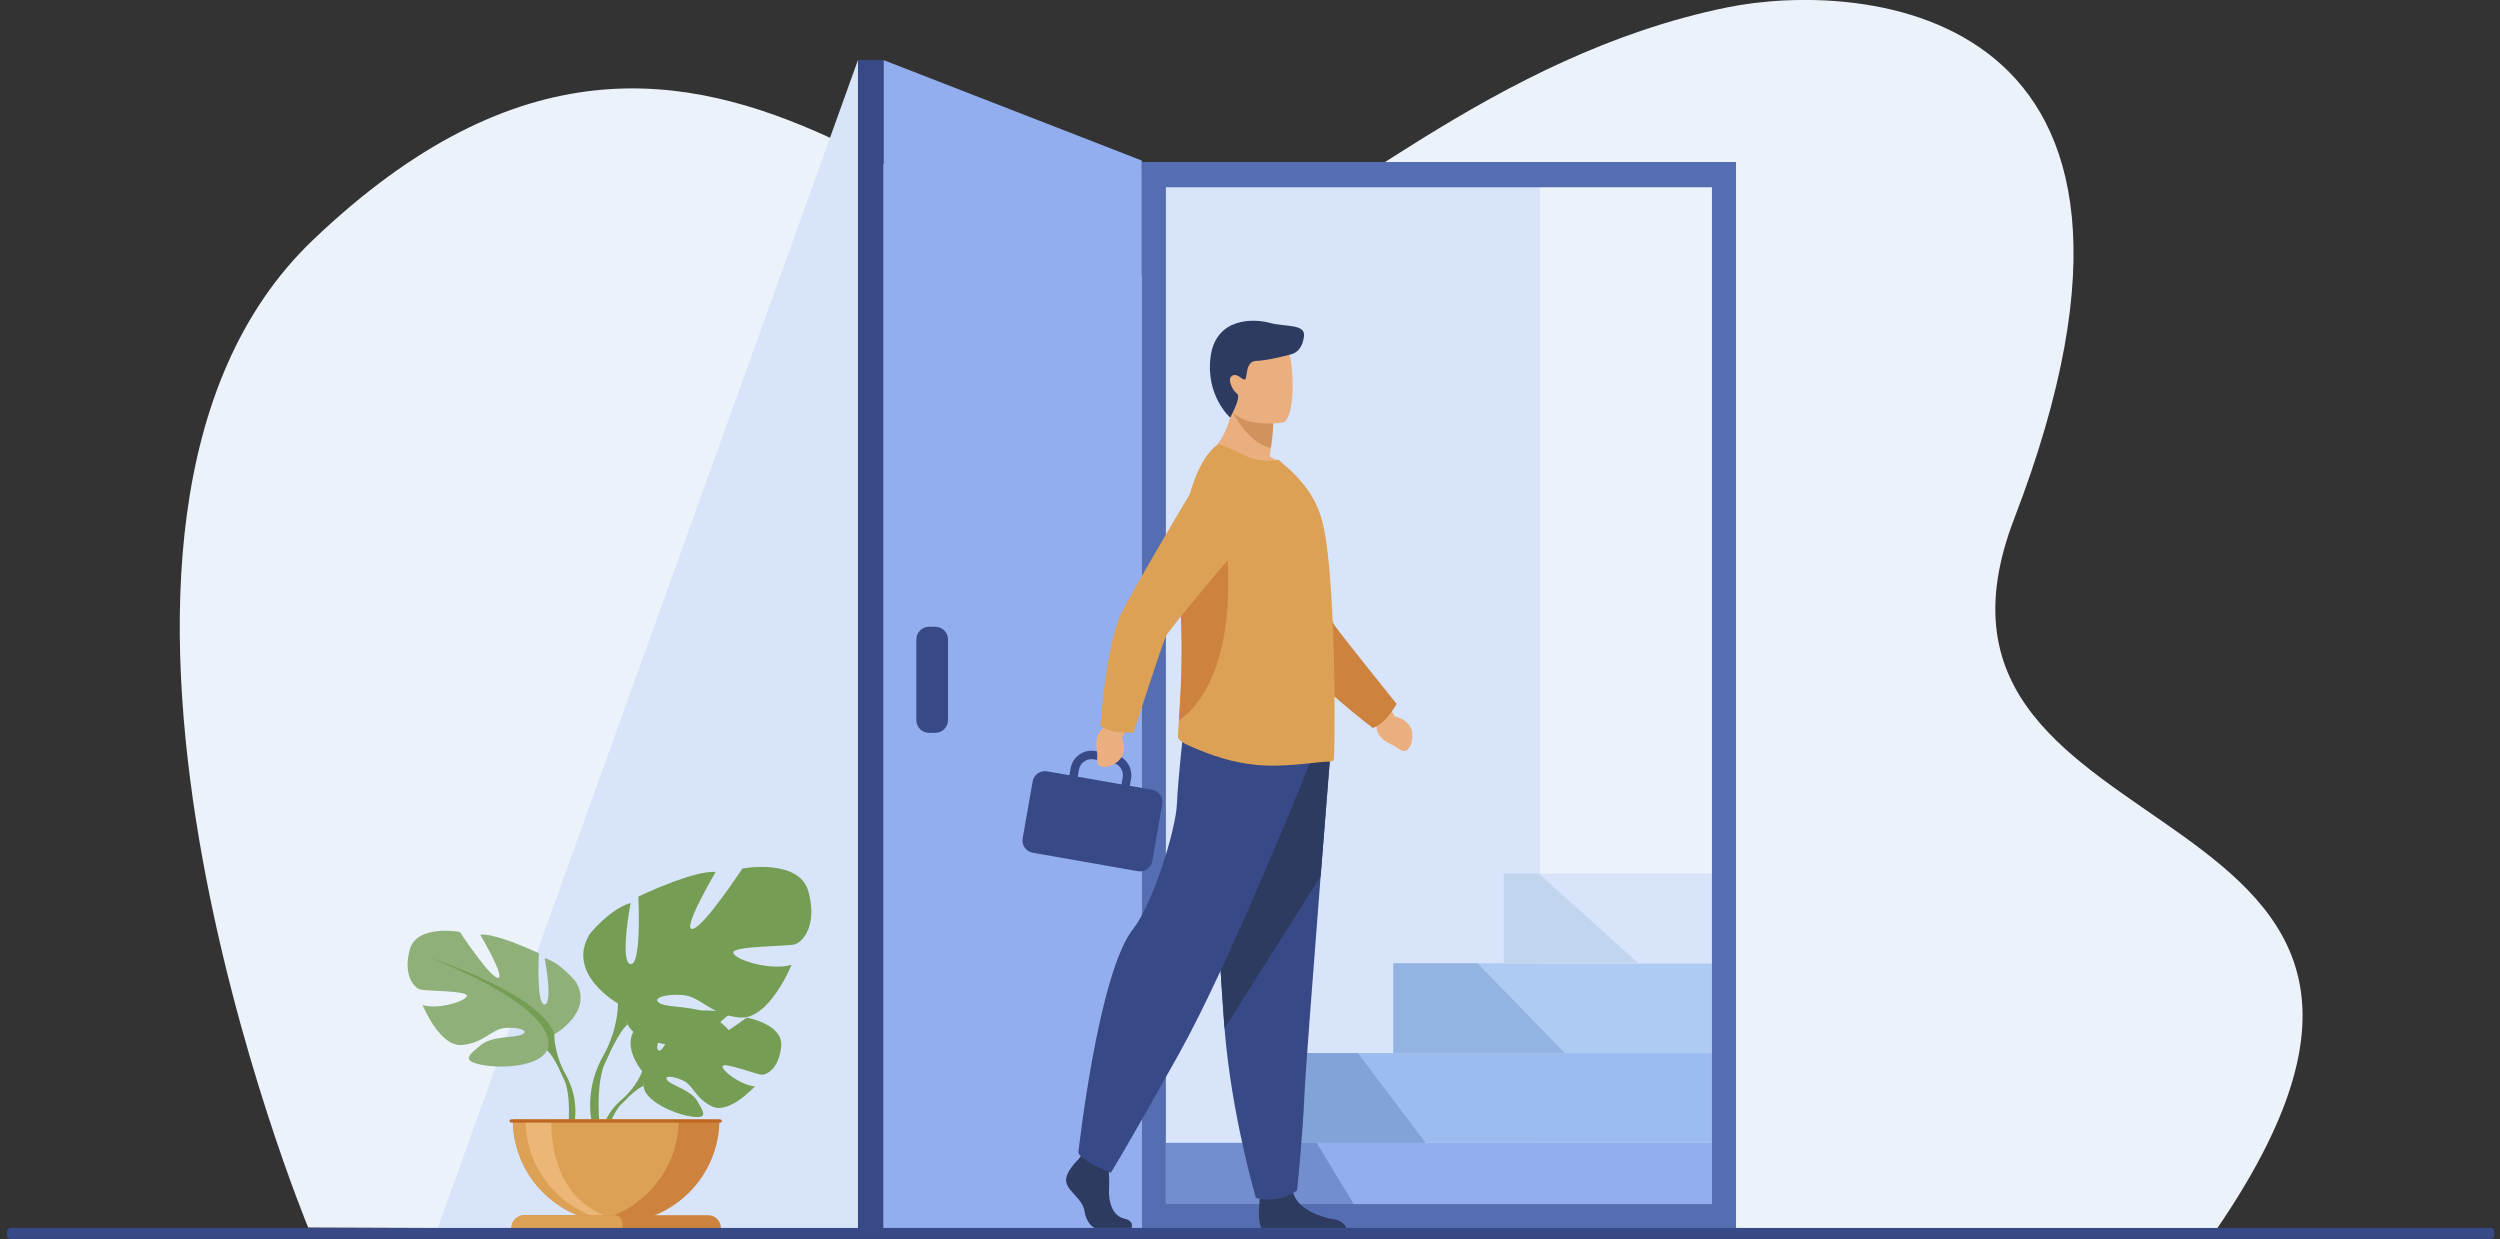 <svg width="341" height="169" viewBox="0 0 341 169" fill="none" xmlns="http://www.w3.org/2000/svg">
<rect x="0" y="0" width="341" height="169" fill="#333333" stroke="none"/>
<g clip-path="url(#clip0_390_1500)">
<path d="M42.036 167.434C42.036 167.434 2.214 71.431 42.655 32.767C98.747 -20.86 134.079 47.999 164.781 36.237C180.822 30.092 203.617 7.542 235.546 1.016C253.756 -2.706 301.829 0.297 274.733 70.762C256.176 119.021 345.684 105.321 301.829 168.417L42.036 167.434Z" fill="#ECF2F9"/>
<path d="M236.793 23.46H155.741V166.956H236.793V23.46Z" fill="#ECF2F9"/>
<path d="M210.037 23.46H157.059V166.956H210.037V23.46Z" fill="#D7E4F9"/>
<path d="M117.026 8.191L59.315 168.587H118.613L117.026 8.191Z" fill="#D7E4F9"/>
<path d="M120.504 8.191V167.681H155.741V21.899L120.504 8.191Z" fill="#92AEEE"/>
<path d="M120.504 8.191H117.026V167.681H120.504V8.191Z" fill="#384987"/>
<path d="M233.508 155.887H159.025V168.133H233.508V155.887Z" fill="#92AEEE"/>
<path d="M187.017 168.133H159.025V155.887H179.591L187.017 168.133Z" fill="#728ECE"/>
<path d="M233.509 143.641H175.015V155.887H233.509V143.641Z" fill="#9CBBEF"/>
<path d="M233.509 131.395H190.06V143.641H233.509V131.395Z" fill="#AECBF4"/>
<path d="M233.509 119.149H205.117V131.395H233.509V119.149Z" fill="#D7E4F9"/>
<path d="M155.741 22.1V167.681H236.793V22.1H155.741ZM233.508 164.239H159.026V25.542H233.508V164.239Z" fill="#556EB1"/>
<path d="M87.6 146.118C87.6 146.118 84.17 142.116 87.389 139.575C87.389 139.575 89.74 138.152 91.656 138.267C91.656 138.267 88.94 142.822 89.819 143.275C90.698 143.728 92.48 137.981 92.48 137.981C92.48 137.981 97.829 137.463 99.55 138.29C99.55 138.29 94.977 142.032 95.94 142.255C96.903 142.478 101.843 138.805 101.843 138.805C101.843 138.805 106.822 139.652 106.556 142.689C106.291 145.727 104.575 146.665 103.821 146.584C103.067 146.503 98.656 144.819 98.56 145.437C98.464 146.055 101.119 148.074 102.978 148.168C102.978 148.168 99.468 152.04 97.135 150.923C94.802 149.805 94.603 148.034 93.149 147.37C91.695 146.706 90.453 146.707 91.053 147.385C91.654 148.062 94.286 148.721 95.118 150.192C95.949 151.663 96.695 152.655 94.282 152.292C91.868 151.929 87.944 150.163 87.772 148.14L87.6 146.118Z" fill="#759E54"/>
<path d="M104.11 142.771C104.11 142.771 90.586 142.25 87.6 146.118C87.6 146.118 86.939 148.096 84.907 149.897L84.59 150.76C84.59 150.76 86.934 148.289 87.772 148.14C87.772 148.14 86.461 143.349 104.11 142.771Z" fill="#759E54"/>
<path d="M84.907 149.897C84.907 149.897 82.004 152.044 81.803 155.879L82.33 155.927C82.33 155.927 83.257 151.96 84.932 150.409C86.608 148.859 84.907 149.897 84.907 149.897Z" fill="#759E54"/>
<path d="M75.608 141.086C75.608 141.086 81.064 138.03 78.518 133.884C78.518 133.884 76.481 131.338 74.299 130.683C74.299 130.683 75.462 136.866 74.299 137.012C73.135 137.157 73.498 130.028 73.498 130.028C73.498 130.028 67.751 127.264 65.496 127.482C65.496 127.482 69.061 133.52 67.897 133.375C66.733 133.229 62.732 127.118 62.732 127.118C62.732 127.118 56.839 126.027 55.894 129.519C54.948 133.011 56.476 134.757 57.349 134.975C58.222 135.193 63.823 135.121 63.678 135.848C63.532 136.575 59.749 137.739 57.64 137.085C57.64 137.085 59.968 142.832 63.023 142.541C66.078 142.25 67.024 140.358 68.915 140.213C70.807 140.067 72.189 140.577 71.243 141.086C70.297 141.595 67.097 141.253 65.569 142.551C64.041 143.85 62.805 144.65 65.642 145.232C68.479 145.814 73.571 145.451 74.59 143.268L75.608 141.086Z" fill="#90B07A"/>
<path d="M58.585 130.61C58.585 130.61 73.862 135.557 75.608 141.086C75.608 141.086 75.535 143.559 77.062 146.396V147.487C77.062 147.487 75.462 143.777 74.589 143.268C74.589 143.268 78.008 138.467 58.585 130.61Z" fill="#759E54"/>
<path d="M77.063 146.396C77.063 146.396 79.419 149.974 78.076 154.329L77.47 154.166C77.47 154.166 78.058 149.369 76.825 146.957C75.593 144.544 77.063 146.396 77.063 146.396Z" fill="#759E54"/>
<path d="M84.288 136.872C84.288 136.872 77.096 132.844 80.452 127.378C80.452 127.378 83.137 124.022 86.014 123.159C86.014 123.159 84.479 131.31 86.014 131.502C87.548 131.694 87.069 122.296 87.069 122.296C87.069 122.296 94.644 118.652 97.617 118.94C97.617 118.94 92.918 126.899 94.452 126.707C95.987 126.515 101.261 118.46 101.261 118.46C101.261 118.46 109.028 117.022 110.275 121.625C111.521 126.228 109.508 128.529 108.357 128.817C107.206 129.105 99.822 129.009 100.014 129.968C100.206 130.926 105.192 132.461 107.973 131.598C107.973 131.598 104.905 139.173 100.877 138.79C96.85 138.406 95.603 135.913 93.11 135.721C90.616 135.529 88.795 136.201 90.041 136.872C91.288 137.543 95.507 137.092 97.521 138.804C99.535 140.516 101.165 141.571 97.425 142.338C93.685 143.105 86.973 142.626 85.63 139.749L84.288 136.872Z" fill="#759E54"/>
<path d="M106.727 123.063C106.727 123.063 86.589 129.584 84.288 136.872C84.288 136.872 84.384 140.132 82.37 143.872V145.31C82.37 145.31 84.479 140.42 85.63 139.749C85.63 139.749 81.123 133.419 106.727 123.063Z" fill="#759E54"/>
<path d="M82.37 143.872C82.37 143.872 79.264 148.588 81.035 154.329L81.834 154.114C81.834 154.114 81.058 147.791 82.683 144.611C84.308 141.431 82.37 143.872 82.37 143.872Z" fill="#759E54"/>
<path d="M98.134 152.689C98.134 160.47 91.826 166.778 84.045 166.778C83.095 166.778 82.166 166.684 81.268 166.503C74.818 165.214 69.957 159.519 69.957 152.689H98.134Z" fill="#CD823D"/>
<path d="M92.577 152.689C92.577 159.519 87.718 165.213 81.268 166.503C74.818 165.214 69.957 159.519 69.957 152.689H92.577Z" fill="#DCA155"/>
<path d="M98.328 167.495H69.763C69.763 167.014 69.958 166.579 70.272 166.265C70.587 165.952 71.021 165.756 71.501 165.756H96.59C97.55 165.756 98.328 166.534 98.328 167.495Z" fill="#CD823D"/>
<path d="M80.489 165.756H82.399C77.231 163.669 75.175 158.605 75.175 152.689H71.675C71.675 158.605 75.322 163.669 80.489 165.756Z" fill="#ECB776"/>
<path d="M84.949 167.495H69.762C69.762 167.014 69.957 166.579 70.272 166.265C70.587 165.952 71.021 165.756 71.501 165.756H83.763C84.722 165.756 84.949 166.534 84.949 167.495Z" fill="#DCA155"/>
<path d="M98.238 153.121H69.71C69.591 153.121 69.494 153.025 69.494 152.905C69.494 152.786 69.591 152.689 69.71 152.689H98.238C98.357 152.689 98.454 152.786 98.454 152.905C98.454 153.025 98.357 153.121 98.238 153.121Z" fill="#BE6722"/>
<path d="M339.724 168.995H1.446C1.173 168.995 0.95 168.771 0.95 168.498V167.991C0.95 167.718 1.173 167.494 1.446 167.494H339.724C339.997 167.494 340.22 167.718 340.22 167.991V168.498C340.22 168.771 339.997 168.995 339.724 168.995Z" fill="#384987"/>
<path d="M223.479 131.395H205.117V119.149H209.881L223.479 131.395Z" fill="#C2D5EF"/>
<path d="M213.451 143.641H190.06V131.395H201.534L213.451 143.641Z" fill="#93B3E2"/>
<path d="M194.458 155.887H175.015V143.641H185.201L194.458 155.887Z" fill="#82A3D8"/>
<path d="M140.865 116.313L155.209 118.832C156.125 118.993 157.006 118.375 157.167 117.458L158.532 109.685C158.693 108.769 158.075 107.887 157.159 107.726L142.815 105.208C141.898 105.047 141.017 105.665 140.856 106.581L139.491 114.355C139.33 115.271 139.949 116.152 140.865 116.313Z" fill="#384987"/>
<path d="M150.437 111.319L147.911 110.875C146.336 110.598 145.28 109.092 145.556 107.517L146.034 104.795C146.311 103.22 147.817 102.164 149.392 102.44L151.918 102.884C153.493 103.16 154.549 104.667 154.273 106.241L153.795 108.964C153.518 110.539 152.012 111.595 150.437 111.319ZM149.193 103.573C148.243 103.406 147.334 104.043 147.167 104.994L146.689 107.716C146.522 108.667 147.159 109.576 148.11 109.743L150.636 110.186C151.587 110.353 152.496 109.716 152.662 108.765L153.141 106.043C153.307 105.092 152.67 104.183 151.719 104.017L149.193 103.573Z" fill="#384987"/>
<path d="M154.352 167.494H149.29C148.661 167.145 148.101 166.358 147.923 165.188C147.676 163.564 145.855 162.676 145.461 161.346C145.067 160.017 147.086 158.145 147.086 158.145L147.424 157.712L147.776 157.259L151.124 158.047C151.124 158.047 151.207 158.844 151.258 159.86C151.295 160.593 151.314 161.441 151.272 162.184C151.174 163.958 151.768 165.867 153.343 166.212C154.501 166.464 154.456 167.149 154.352 167.494Z" fill="#2E3B61"/>
<path d="M183.631 167.494H172.089C171.54 166.807 171.745 164.318 171.828 163.507C171.846 163.344 171.857 163.249 171.857 163.249C171.857 163.249 175.798 160.096 176.34 162.509C176.357 162.584 176.377 162.658 176.399 162.732C177.081 164.99 180.14 166.015 181.905 166.302C183.047 166.487 183.473 167.079 183.631 167.494Z" fill="#2E3B61"/>
<path d="M181.436 103.085C181.436 103.085 180.838 110.551 180.135 119.525C179.179 131.716 178.029 146.69 177.916 149.527C177.719 154.452 176.93 162.332 176.93 162.332C176.93 162.332 175.06 164.204 171.316 163.415C171.316 163.415 167.98 152.167 167.027 140.266C167.012 140.071 166.997 139.874 166.982 139.678C166.096 127.563 164.717 102.051 164.717 102.051L181.436 103.085Z" fill="#384987"/>
<path d="M181.436 103.085C181.436 103.085 180.838 110.551 180.135 119.525L167.027 140.266C167.012 140.071 166.997 139.874 166.982 139.678C166.096 127.563 164.717 102.051 164.717 102.051L181.436 103.085Z" fill="#2E3B61"/>
<path d="M178.704 103.972C178.704 103.972 167.918 131.009 160.827 143.716C153.735 156.422 151.518 159.968 151.518 159.968C151.518 159.968 147.455 158.343 147.086 157.234C147.086 157.234 149.798 132.704 154.547 126.725C157.231 123.346 160.383 113.206 160.531 109.66C160.679 106.114 161.491 99.096 161.491 99.096L178.704 103.972Z" fill="#384987"/>
<path d="M189.611 96.507L190.228 97.736C190.228 97.736 193.362 98.174 192.5 101.442C192.5 101.442 192.035 102.787 191.17 102.361C190.306 101.936 190.732 101.972 189.493 101.4C188.254 100.827 187.537 99.727 187.814 98.718L187.615 97.648L189.611 96.507Z" fill="#EBAF7F"/>
<path d="M176.019 64.556C171.803 65.886 164.511 62.297 164.511 62.297C164.511 62.297 168.397 59.381 168.194 53.316L171.408 55.906L173.667 57.727C173.667 57.727 173.656 58.97 173.347 61.121C173.296 61.469 173.239 61.84 173.172 62.236C174.982 63.231 176.019 64.556 176.019 64.556Z" fill="#EBAF7F"/>
<path d="M188.881 98.216C189.811 97.261 190.502 96.017 190.502 96.017C190.502 96.017 182.592 86.19 181.949 85.171C181.306 84.152 176.503 67.805 176.503 67.805L164.354 65.344C164.354 65.344 174.494 86.264 176.174 88.814C178.95 93.029 187.255 99.301 187.255 99.301C187.255 99.301 188.15 98.966 188.881 98.216Z" fill="#CD823D"/>
<path d="M181.902 103.707C181.775 103.812 181.627 103.876 181.458 103.876C179.876 103.854 175.26 104.733 171.355 104.332C168.063 104.016 165.149 103.041 162.02 101.638C161.604 101.452 160.648 100.942 160.669 100.477C160.683 99.969 160.734 99.231 160.797 98.302C161.019 95.072 161.405 89.516 161.029 83.107C160.961 81.914 160.925 80.73 160.921 79.564C160.889 70.878 162.611 63.237 166.072 60.651C166.368 60.44 168.183 61.327 169.851 62.149C171.391 62.909 172.932 62.993 174.388 62.699L175.844 63.986C177.617 65.632 179.559 67.869 180.403 71.267C181.121 74.158 181.542 79.372 181.775 84.775C181.88 87.223 181.965 89.693 181.986 92.036V92.12C182.007 92.352 182.007 92.606 182.007 92.838C182.092 98.852 182.007 103.622 181.902 103.707Z" fill="#DCA155"/>
<path d="M160.797 98.302C161.019 95.072 161.405 89.517 161.029 83.107C160.961 81.914 160.925 80.73 160.921 79.564C162.363 76.067 163.541 73.53 163.541 73.53H167.175C167.175 73.53 169.84 91.729 160.797 98.302Z" fill="#CD823D"/>
<path d="M153.727 99.433L153.037 100.622C153.037 100.622 154.389 103.484 151.183 104.554C151.183 104.554 149.803 104.902 149.685 103.946C149.567 102.989 149.771 103.365 149.57 102.015C149.37 100.665 149.897 99.463 150.893 99.141L151.679 98.389L153.727 99.433Z" fill="#EBAF7F"/>
<path d="M151.898 99.758C153.207 100.013 154.625 99.91 154.625 99.91C154.625 99.91 158.51 87.908 159.011 86.812C159.511 85.716 170.551 72.739 170.551 72.739L165.952 61.229C165.952 61.229 154.011 81.175 152.798 83.978C150.795 88.61 150.099 98.993 150.099 98.993C150.099 98.993 150.87 99.558 151.898 99.758Z" fill="#DCA155"/>
<path d="M173.666 57.727C173.666 57.727 173.655 58.97 173.346 61.12C170.063 60.35 168.188 56.243 168.188 56.243L171.408 55.906L173.666 57.727Z" fill="#D2925E"/>
<path d="M174.956 57.627C174.956 57.627 167.994 58.783 167.34 54.437C166.687 50.09 165.348 47.312 169.765 46.39C174.183 45.468 175.298 46.996 175.869 48.394C176.44 49.792 176.749 57.214 174.956 57.627Z" fill="#EBAF7F"/>
<path d="M175.869 48.394C175.869 48.394 172.928 49.188 171.355 49.228C169.783 49.266 170.196 51.645 169.805 51.762C169.415 51.879 168.592 50.594 167.869 51.433C167.534 51.823 168.065 53.249 168.728 53.679C169.392 54.108 167.795 56.957 167.795 56.957C167.795 56.957 164.394 53.952 165.136 48.603C165.878 43.254 171.071 43.449 173.179 44.035C175.288 44.62 178.096 44.133 177.865 45.87C177.709 47.041 177.236 48.12 175.869 48.394Z" fill="#2E3B61"/>
<path d="M127.58 85.49H126.716C125.766 85.49 124.989 86.268 124.989 87.218V98.231C124.989 99.181 125.766 99.959 126.716 99.959H127.58C128.53 99.959 129.308 99.181 129.308 98.231V87.218C129.308 86.268 128.53 85.49 127.58 85.49Z" fill="#384987"/>
</g>
<defs>
<clipPath id="clip0_390_1500">
<rect width="339.271" height="169" fill="white" transform="translate(0.95 -0.005)"/>
</clipPath>
</defs>
</svg>
